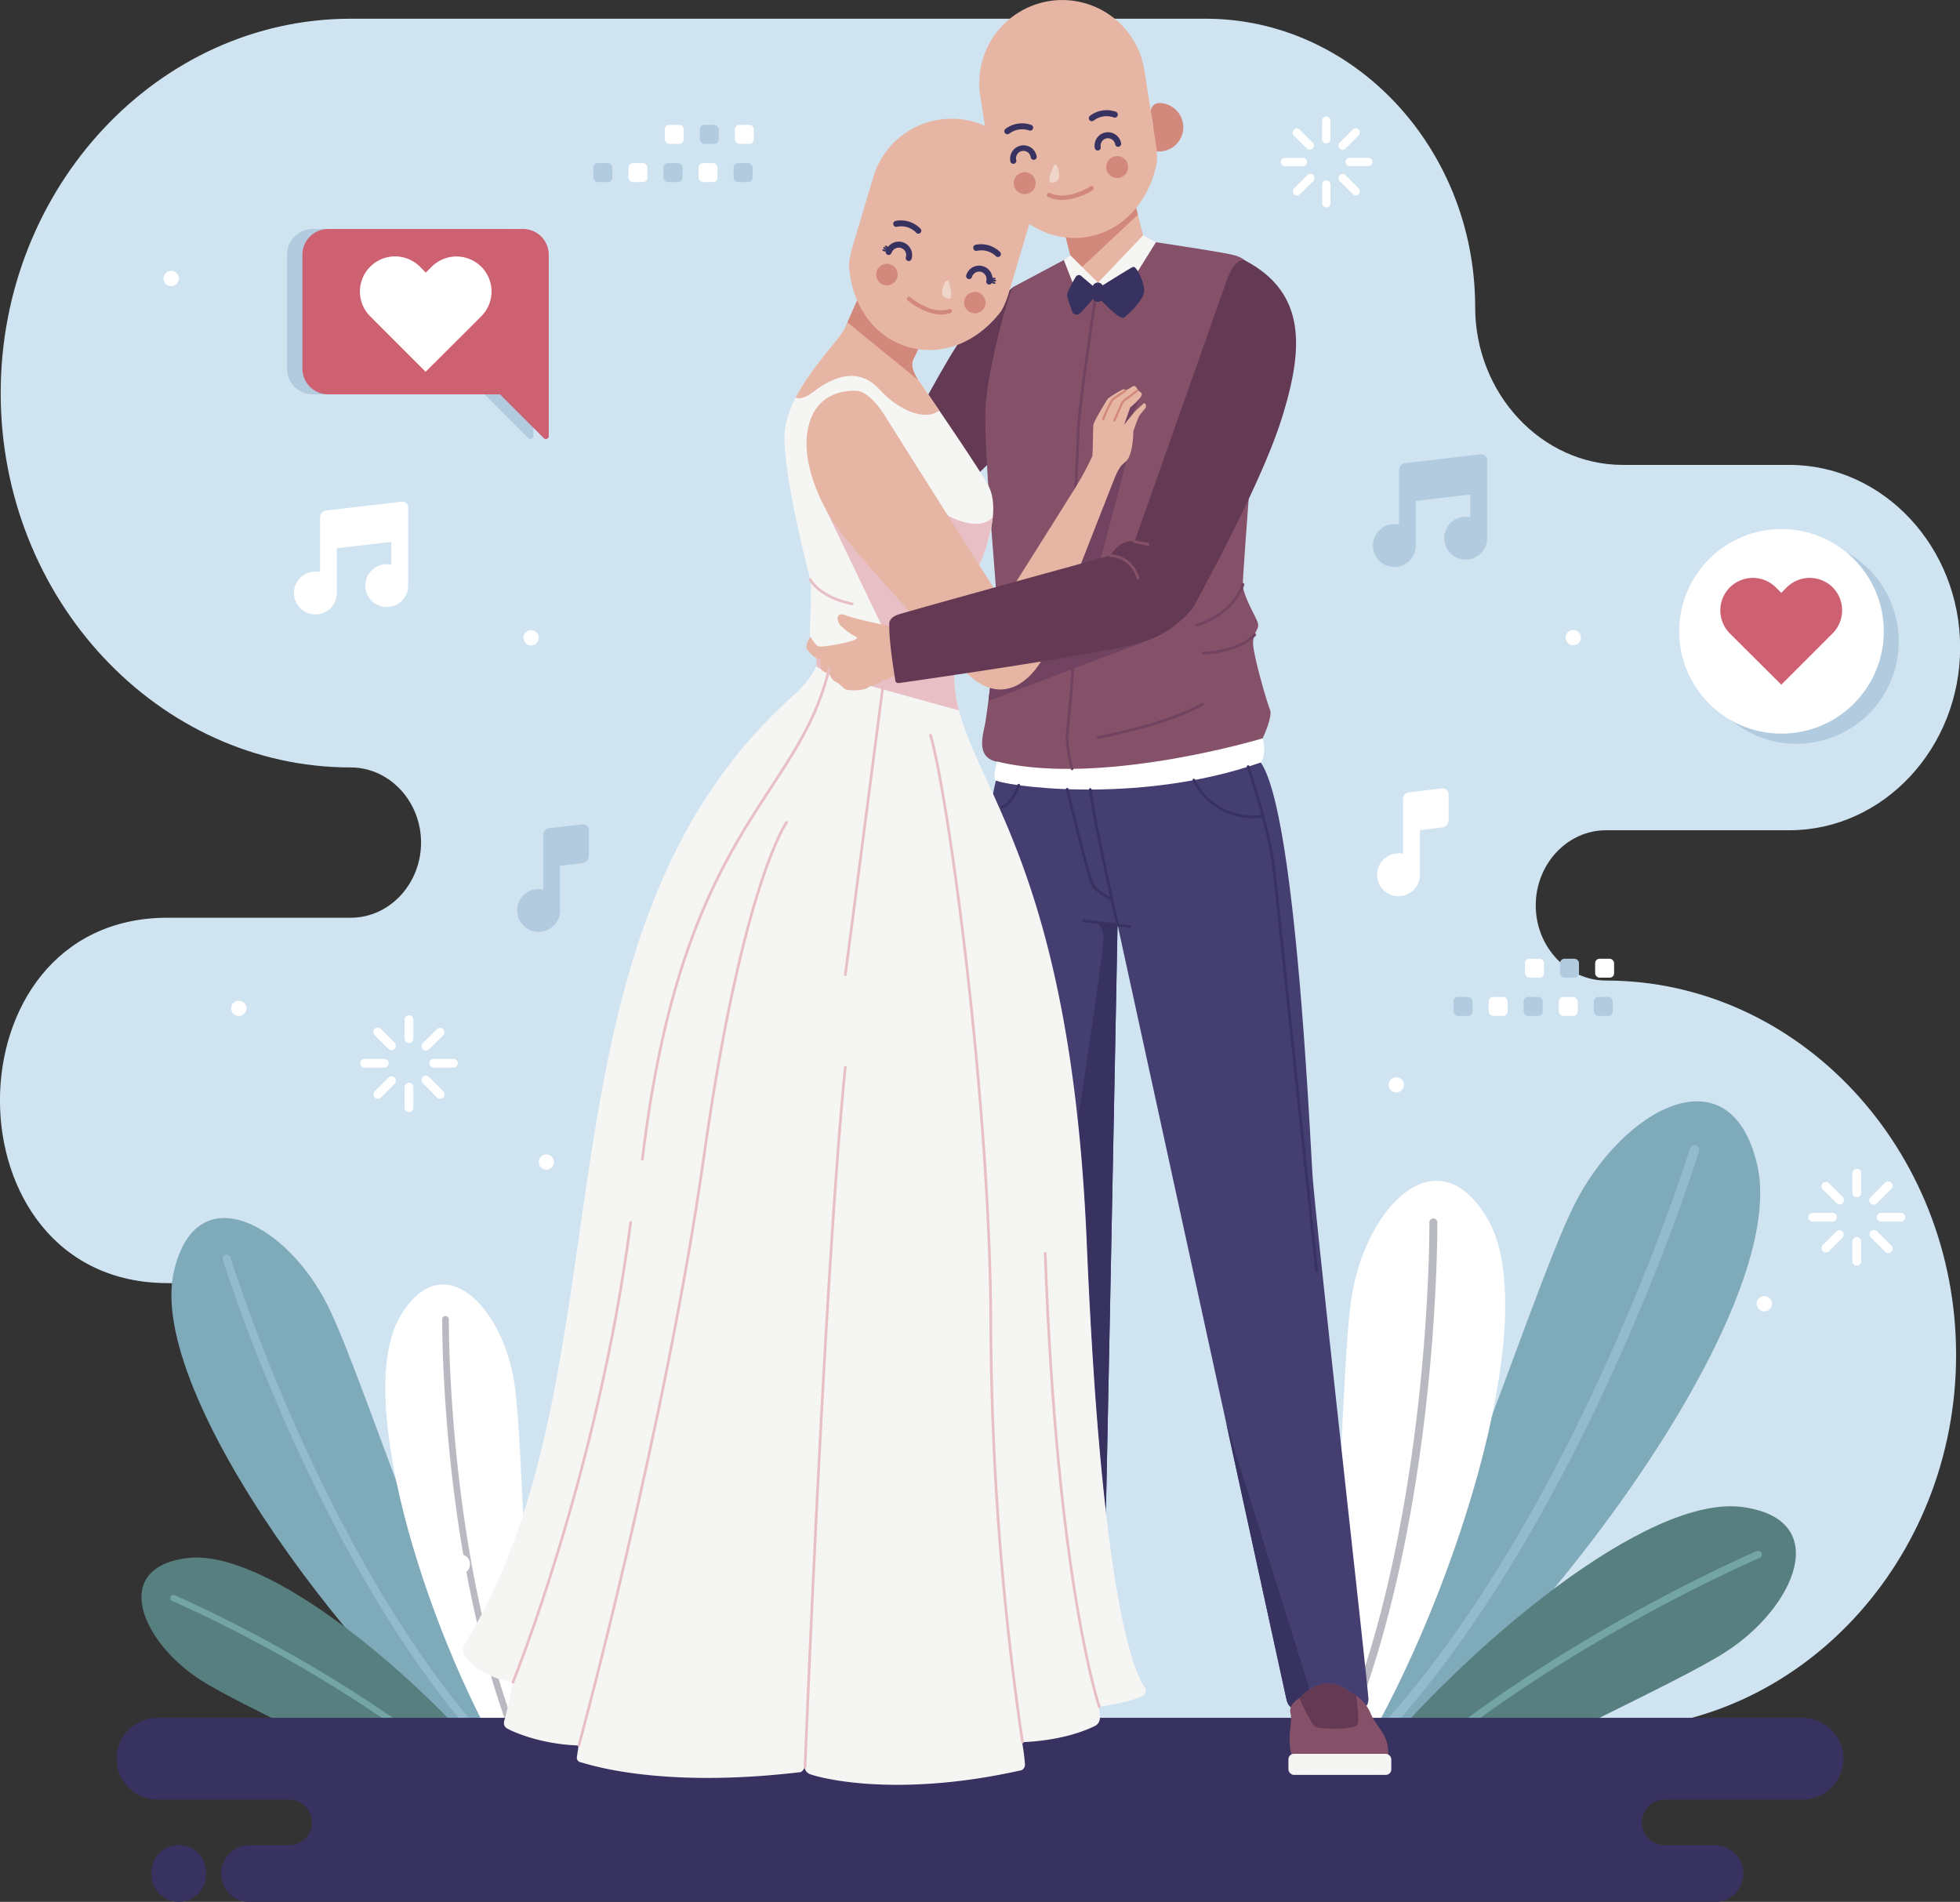 <svg id="Capa_1" data-name="Capa 1" xmlns="http://www.w3.org/2000/svg" viewBox="0 0 513.08 497.85"><rect x="0" y="0" width="513.08" height="497.85" fill="#333333" stroke="none"/><defs><style>.cls-1{fill:#cfe3f1;}.cls-1,.cls-10,.cls-11,.cls-12,.cls-13,.cls-14,.cls-15,.cls-16,.cls-17,.cls-18,.cls-19,.cls-2,.cls-21,.cls-23,.cls-25,.cls-26,.cls-27,.cls-3,.cls-4,.cls-5,.cls-6,.cls-7,.cls-8,.cls-9{fill-rule:evenodd;}.cls-2{fill:#7faaba;}.cls-3{fill:#94bbcc;}.cls-28,.cls-4{fill:#fff;}.cls-5{fill:#b9b9c1;}.cls-6{fill:#577f7f;}.cls-7{fill:#73a5a7;}.cls-8{fill:#383260;}.cls-9{fill:#643954;}.cls-10{fill:#443e71;}.cls-11{fill:#855169;}.cls-12{fill:#714360;}.cls-13,.cls-20{fill:#f5f5f4;}.cls-14{fill:#e8bfc5;}.cls-15{fill:#e6b5a3;}.cls-16{fill:#d2887a;}.cls-17,.cls-18,.cls-21,.cls-22,.cls-23,.cls-24,.cls-25{fill:none;stroke-linecap:round;stroke-linejoin:round;}.cls-17{stroke:#714360;}.cls-17,.cls-21,.cls-22,.cls-23,.cls-24,.cls-25{stroke-width:0.71px;}.cls-18{stroke:#d2887a;stroke-width:0.57px;}.cls-19{fill:#efd4c9;}.cls-21,.cls-22{stroke:#383260;}.cls-23,.cls-24{stroke:#855169;}.cls-25{stroke:#e8bfc5;}.cls-26,.cls-29{fill:#b2cbde;}.cls-27{fill:#ce6171;}</style></defs><path class="cls-1" d="M470.84,384.27c21.27,0,38.67,18.6,38.67,41.35h0c0,41.5,31.75,75.45,70.55,75.45H847.38c50.41,0,91.65-44.11,91.65-98h0c0-53.91-41.24-98-91.65-98h0c-10.12,0-18.39-8.86-18.39-19.67h0c0-10.82,8.27-19.67,18.39-19.67h48c24.59,0,44.71-21.52,44.71-47.82h0c0-26.27-20.07-47.77-44.62-47.82H851.79c-21.26,0-38.66-18.61-38.66-41.35h0c0-41.5-31.75-75.45-70.55-75.45H518.8c-50.41,0-91.65,44.1-91.65,98h0c0,53.91,41.24,98,91.65,98h0c10.11,0,18.39,8.85,18.39,19.67h0c0,10.82-8.28,19.67-18.39,19.67h-48C412.34,288.63,412.34,384.27,470.84,384.27Z" transform="translate(-426.97 -48.39)"/><path class="cls-2" d="M886.92,353.1c-7.17-30-35.37-14.35-47.92,10.85-11.9,23.9-39.33,114-62.78,144.66l7.52,4.53C827.55,482,896.09,391.51,886.92,353.1Z" transform="translate(-426.97 -48.39)"/><path class="cls-3" d="M781,511.48c58-55.73,90.62-161.32,90.73-161.68a1.24,1.24,0,1,0-2.37-.74c-.11.36-32.81,106.07-90.53,161.11Z" transform="translate(-426.97 -48.39)"/><path class="cls-4" d="M816.21,367.15c-13.29-22.09-31.79-2.49-35.42,20.76-3,19.26-2.69,81.79-9.86,117.52l9.92,6C806.15,471.29,831.9,393.22,816.21,367.15Z" transform="translate(-426.97 -48.39)"/><path class="cls-5" d="M777.23,509.22c26.62-58.83,26-140.55,26-140.85a1,1,0,0,0-2.08,0c0,.29.59,81.49-25.71,139.78Z" transform="translate(-426.97 -48.39)"/><path class="cls-6" d="M883,442.88c23.89,3.13,14,26.3-4.53,38.1-12.55,8-50.62,24.86-79.38,41.4l-15.75-9.48C811.35,478.55,858.31,439.65,883,442.88Z" transform="translate(-426.97 -48.39)"/><path class="cls-7" d="M789,516.29c40.85-37.46,97.61-61.76,97.84-61.86a1,1,0,0,1,1.27.51,1,1,0,0,1-.5,1.27c-.23.1-56.4,24.15-96.89,61.11Z" transform="translate(-426.97 -48.39)"/><path class="cls-2" d="M472.54,381c6-25.18,29.67-12,40.2,9.11,10,20,33,95.59,52.67,121.36l-6.31,3.8C522.35,489.11,464.84,413.17,472.54,381Z" transform="translate(-426.97 -48.39)"/><path class="cls-3" d="M561.42,513.82c-48.62-46.75-76-135.34-76.11-135.64a1,1,0,0,1,.68-1.3,1,1,0,0,1,1.31.68c.09.3,27.52,89,75.95,135.16Z" transform="translate(-426.97 -48.39)"/><path class="cls-4" d="M531.86,392.74c11.15-18.53,26.67-2.09,29.72,17.41,2.52,16.16,2.25,68.62,8.26,98.6l-8.32,5C540.3,480.1,518.69,414.61,531.86,392.74Z" transform="translate(-426.97 -48.39)"/><path class="cls-5" d="M564.56,511.93C542.23,462.57,542.73,394,542.73,393.76a.86.86,0,0,1,.87-.86.87.87,0,0,1,.87.87c0,.25-.5,68.36,21.57,117.27Z" transform="translate(-426.97 -48.39)"/><path class="cls-6" d="M475.83,456.27c-20.05,2.62-11.77,22.07,3.8,32,10.53,6.69,42.47,20.85,66.59,34.73l13.21-8C535.93,486.2,496.54,453.56,475.83,456.27Z" transform="translate(-426.97 -48.39)"/><path class="cls-7" d="M554.72,517.85c-34.27-31.42-81.89-51.8-82.08-51.89a.82.82,0,0,0-.65,1.5c.19.08,47.31,20.25,81.29,51.26Z" transform="translate(-426.97 -48.39)"/><path class="cls-8" d="M468.19,498.07H898.82a10.72,10.72,0,0,1,10.7,10.7h0a10.72,10.72,0,0,1-10.7,10.7H862.7a6,6,0,0,0-5.94,5.95h0a6,6,0,0,0,5.94,6h13.22a7.46,7.46,0,0,1,7.43,7.43h0a7.46,7.46,0,0,1-7.43,7.44H492.27a7.46,7.46,0,0,1-7.43-7.44h0a7.45,7.45,0,0,1,7.43-7.43h10.41a6,6,0,0,0,5.95-6h0a6,6,0,0,0-5.95-5.95H468.19a10.72,10.72,0,0,1-10.7-10.7h0a10.73,10.73,0,0,1,10.7-10.7Zm5.57,48.17a7.16,7.16,0,0,0,7.14-7.14v-.6a7.16,7.16,0,0,0-7.14-7.13h0a7.15,7.15,0,0,0-7.13,7.13v.6a7.16,7.16,0,0,0,7.13,7.14Z" transform="translate(-426.97 -48.39)"/><path class="cls-9" d="M692.31,123.43s-10,8.14-14.74,15.25-17.08,30.58-17.08,30.58l3.65,12.89,7.12,1.73L689,166.57Z" transform="translate(-426.97 -48.39)"/><path class="cls-10" d="M687.67,252.72s-4.17,17.57-4.17,33.73,13.09,207.42,13.09,207.42,0,1.68,1.44,1.68,11.06.34,16.21,0a2.15,2.15,0,0,0,1.15-1.78c.2-1.39,4.14-203.28,4.14-203.28l44.26,203s.53,2,1.73,2h18.13s1.5,0,1.54-2.31-13.85-125.45-14.62-137S766.14,261,757,248,687.67,252.72,687.67,252.72Z" transform="translate(-426.97 -48.39)"/><path class="cls-8" d="M747.92,420.71l15.87,72.77s.53,2,1.73,2h5.8Z" transform="translate(-426.97 -48.39)"/><path class="cls-4" d="M688,247.74s-1.13,3.55-.55,4.8,36.7,7,69.61-4.57c0,0,1.55-1.83.44-6.3s-51-3.9-51-3.9Z" transform="translate(-426.97 -48.39)"/><path class="cls-11" d="M688,247.74c27.41,6.64,69.5-6.07,69.5-6.07s2.69-5.68,1.92-7.51S755,219.83,755,216.75s1.92-3.66,1.15-5.58-3.84-7.12-3.84-9.81S755,163.65,755,163.65c-11.93-15.4-1.92-46.95-1.92-46.95a7.82,7.82,0,0,0-3.18-1.54c-2.31-.68-20.38-3.37-20.38-3.37l-24.1,4.69-13.15,7c-1.06.58-6.73,21.36-7.31,31.37s2.69,45.21,2.69,47.52-2.11,4.43-1.73,5.58,1.16,2.31,1.54,3.66-1.34,18.3-2.5,25.59c-.49,3.1-2.75,9.12,2.62,10.51Z" transform="translate(-426.97 -48.39)"/><path class="cls-12" d="M687.09,219.44c-.36,3.86-.86,8.5-1.35,12.44l40.48-15.38,1.48-9.73L689,212.35Z" transform="translate(-426.97 -48.39)"/><polygon class="cls-12" points="294.06 104.89 298.52 104.04 296.08 109.56 294.86 120.7 287.28 149.63 277.27 154.44 294.06 104.89"/><path class="cls-13" d="M640.65,222.71s-1.28,3.55-6,7.74c-71.6,64-41.24,176-86.26,248.67,0,0-.57,1.73.19,2.62s3.52,5.44,12.64,7c0,0-1,5.84-2.24,10.07a1.74,1.74,0,0,0,.47,1.88c.9.64,8.43,4.28,19,4.62l-.47,3a1.22,1.22,0,0,0,1,1.4c1.21.21,19.8,7.06,57.61,2.57a2.06,2.06,0,0,0,1-1.36,2.22,2.22,0,0,0,1.12,1.77c1.07.59,21.27,6.79,55.66-.9a1.57,1.57,0,0,0,.91-1.48,52,52,0,0,0-.76-5.88s10.79-.1,19.21-4.3a2.41,2.41,0,0,0,1.17-2,14.91,14.91,0,0,0-.29-2.94s7.93-1,11.78-3a1.91,1.91,0,0,0,.5-1.61c-.11-1.07-10.83-7.75-15.43-116.71S676.08,251.28,676.77,224l-1.88-2.94-29.95-.22Z" transform="translate(-426.97 -48.39)"/><path class="cls-14" d="M678,234.35A36.74,36.74,0,0,1,676.77,224l-1.88-2.94L658.53,221l-5.67,6.41Z" transform="translate(-426.97 -48.39)"/><path class="cls-14" d="M641.26,217.61s-.82,3.66-.53,5.1,13.57,4.91,24.25,4.52,10.24-2,10.38-2.65,0-4.66,0-4.66Z" transform="translate(-426.97 -48.39)"/><path class="cls-13" d="M648.06,134.37c-1.83,4.06-16.13,16.86-15.75,29.17s6.16,33.87,6.74,36.56-.29,13.37,0,14.82,2.21,2.69,2.21,2.69c16.16,5.19,34.15,2.31,34.15,2.31a3.28,3.28,0,0,0,1.35-3c-.1-2.12.77-8.09,5.58-18.47s5.77-18.28,3.39-22.87-17.92-27.07-17.92-27.07-2.87-3.52-1.81-5.88Z" transform="translate(-426.97 -48.39)"/><path class="cls-14" d="M682.15,198.87l.19-.4a47.38,47.38,0,0,0,4.53-14.75s-2.93,4.61-12.9-.95-23.72.14-23.72.14l-7-1L660,216.75s14.5-5,14.5-6.13C674.5,210.1,678.15,204.67,682.15,198.87Z" transform="translate(-426.97 -48.39)"/><path class="cls-15" d="M648.06,134.37c-1.27,2.83-8.61,9.91-12.81,18.11,1,.4,2.46.13,4.66-1.55,6.83-5.19,12.7-5.67,17.41-.48s11.69,8.32,15.51,5.41c-2.84-4.18-5-7.33-5-7.33s-2.87-3.52-1.81-5.88Z" transform="translate(-426.97 -48.39)"/><path class="cls-16" d="M667.36,147.91c-.76-1.11-2.14-3.5-1.36-5.26l-11.72-5.41Z" transform="translate(-426.97 -48.39)"/><path class="cls-17" d="M714,124.42s-4.81,31.75-4.81,37.33-1.54,23.66-1,42.14-1.92,35.21-1.92,37.9a43.58,43.58,0,0,0,1.35,7.86" transform="translate(-426.97 -48.39)"/><path class="cls-15" d="M708.75,175.62a84.19,84.19,0,0,0,4.14-7.74c.17-.37.19-7.45.31-8.33s3.45-6.35,3.8-6.83a30.18,30.18,0,0,1,3.9-2.39c.25-.17.76.29.76.29s1.87-1.08,2-1.18,1,.18,1.12,1.15c0,0,.86.36,1.05.84s-.45,1.46-3,3.63l-1.59,4.51s2.6-3.24,2.85-3.51,2.22-2,2.35-2.15.89.65.31,1.37-1.51,1.88-1.51,1.88a40.71,40.71,0,0,0-1.59,4.14c0,.37,0,5-1.49,7.37-.28.45-1.13,1-1.73,1.72-1.73,2.14-4.59,10.43-4.59,10.43Z" transform="translate(-426.97 -48.39)"/><path class="cls-18" d="M721.66,150.62s-2.69,1.78-3.08,2.09a3.41,3.41,0,0,0-.75.86,46.8,46.8,0,0,0-2.08,4.57" transform="translate(-426.97 -48.39)"/><path class="cls-18" d="M724.77,150.59l-3.29,2.46a2.83,2.83,0,0,0-.79.88c-.22.45-2,4.54-2,4.54" transform="translate(-426.97 -48.39)"/><path class="cls-15" d="M679.55,224.05s-29.44-31-34.83-39.64-8.66-19.43-5.19-27.13,12.12-6.54,12.12-6.54,3.08.19,7.12,6.73,30.78,48.68,30.78,48.68l23.1-36.72,6.7,2.54-17.72,45.24C697.84,226.88,689,234.07,679.55,224.05Z" transform="translate(-426.97 -48.39)"/><path class="cls-15" d="M668.82,112.27h0a9.92,9.92,0,0,0-13.07,5l-7.18,16a9.91,9.91,0,0,0,5,13.06h0a9.9,9.9,0,0,0,13.06-5l7.19-16A9.91,9.91,0,0,0,668.82,112.27Z" transform="translate(-426.97 -48.39)"/><path class="cls-16" d="M652.7,124.05l-3.91,8.71,15,12.23a9.73,9.73,0,0,0,2.83-3.66l6.58-14.65c-7-2.65-17.39-5.91-17.39-5.91Z" transform="translate(-426.97 -48.39)"/><path class="cls-15" d="M710,86.22h0a9.9,9.9,0,0,0-7.15,12l4.3,17a9.92,9.92,0,0,0,12,7.16h0a9.93,9.93,0,0,0,7.15-12l-4.31-17A9.9,9.9,0,0,0,710,86.22Z" transform="translate(-426.97 -48.39)"/><path class="cls-16" d="M703.73,101.76l3.41,13.46a9.76,9.76,0,0,0,2.08,4l15.62-14.62-.6-2.36L707.12,99Z" transform="translate(-426.97 -48.39)"/><path class="cls-15" d="M682.13,80.35A21.38,21.38,0,0,0,655.6,94.68l-4.47,15-1.08,3.6a21.58,21.58,0,0,0-.84,4.64c1.6,22.74,26.06,30,39.86,11.9a21.8,21.8,0,0,0,1.85-4.34l1.07-3.6,4.47-15A21.37,21.37,0,0,0,682.13,80.35Z" transform="translate(-426.97 -48.39)"/><path class="cls-16" d="M683,124.93a2.8,2.8,0,1,0,1.82,3.52A2.81,2.81,0,0,0,683,124.93Z" transform="translate(-426.97 -48.39)"/><path class="cls-16" d="M660,117.59a2.81,2.81,0,1,0,1.82,3.53A2.81,2.81,0,0,0,660,117.59Z" transform="translate(-426.97 -48.39)"/><path class="cls-8" d="M661.71,107.76a.78.78,0,0,1-.27-1.54,7.09,7.09,0,0,1,6.39,1.94.78.78,0,1,1-1.15,1A5.52,5.52,0,0,0,661.71,107.76Z" transform="translate(-426.97 -48.39)"/><path class="cls-8" d="M685.15,122a2,2,0,0,0-1.31-2.43,2,2,0,0,0-1.49.16,2,2,0,0,0-.94,1.16.78.78,0,0,1-1.5-.45,3.51,3.51,0,0,1,4.38-2.36,3.51,3.51,0,0,1,2.49,3,.57.57,0,0,0,.48,0,.22.22,0,0,1,.29.13.23.23,0,0,1-.13.29,1,1,0,0,1-.63,0v0a1.08,1.08,0,0,0,.67.13.22.22,0,0,1,.26.18.23.23,0,0,1-.19.26,1.47,1.47,0,0,1-.8-.1h0a1.39,1.39,0,0,0,.65.29.22.22,0,0,1-.08.44,1.64,1.64,0,0,1-.69-.27.77.77,0,0,1-.93.42A.78.78,0,0,1,685.15,122Z" transform="translate(-426.97 -48.39)"/><path class="cls-8" d="M687.78,115.54a5.53,5.53,0,0,0-5-1.51.78.78,0,0,1-1-.56.79.79,0,0,1,.56-1,7.11,7.11,0,0,1,6.41,1.88.79.79,0,0,1,0,1.1A.78.78,0,0,1,687.78,115.54Z" transform="translate(-426.97 -48.39)"/><path class="cls-8" d="M660.36,114.6a2,2,0,0,1,2.43-1.31,2,2,0,0,1,1.16.94,1.93,1.93,0,0,1,.15,1.49.78.78,0,1,0,1.5.44,3.46,3.46,0,0,0-.28-2.67,3.5,3.5,0,0,0-4.76-1.42,3.36,3.36,0,0,0-1.08.9.63.63,0,0,1-.43-.22.22.22,0,0,0-.36.26,1,1,0,0,0,.52.36h0a1,1,0,0,1-.63-.26.23.23,0,0,0-.32,0,.22.22,0,0,0,0,.31,1.42,1.42,0,0,0,.72.35h0a1.51,1.51,0,0,1-.7-.11.22.22,0,0,0-.29.11.22.22,0,0,0,.12.3,1.79,1.79,0,0,0,.72.15.78.78,0,0,0,1.52.34Z" transform="translate(-426.97 -48.39)"/><path class="cls-19" d="M675.27,121.92s1,3,.65,4.17-2.18,0-2.36-.72S674.24,121.11,675.27,121.92Z" transform="translate(-426.97 -48.39)"/><path class="cls-16" d="M664.53,127a.55.55,0,0,1,0-.78.54.54,0,0,1,.78,0s5.41,4.69,10.13,3.08a.55.55,0,0,1,.7.34.56.56,0,0,1-.34.71C670.42,132.13,664.55,127,664.53,127Z" transform="translate(-426.97 -48.39)"/><path class="cls-16" d="M730.21,75.37h.48a6.34,6.34,0,1,1-5,2.07c.13,1.88.78,4.12,3.17,4l-.62-3.61A2.18,2.18,0,0,1,730.21,75.37Z" transform="translate(-426.97 -48.39)"/><path class="cls-15" d="M701.75,48.65a21.76,21.76,0,0,1,24.78,18.14L729,82.52l.58,3.78a21.67,21.67,0,0,1,.2,4.81c-4.76,22.72-30.46,26.69-41.86,6.47A21.36,21.36,0,0,1,686.63,93L686,89.16l-2.43-15.73A21.77,21.77,0,0,1,701.75,48.65Z" transform="translate(-426.97 -48.39)"/><path class="cls-16" d="M694.72,93.51a2.86,2.86,0,1,1-2.33,3.31A2.85,2.85,0,0,1,694.72,93.51Z" transform="translate(-426.97 -48.39)"/><path class="cls-16" d="M718.92,89.3a2.86,2.86,0,1,1-2.32,3.3A2.85,2.85,0,0,1,718.92,89.3Z" transform="translate(-426.97 -48.39)"/><path class="cls-8" d="M718.55,79.14a.79.79,0,0,0,.49-1.51,7.21,7.21,0,0,0-6.72,1.06.79.79,0,1,0,1,1.22A5.62,5.62,0,0,1,718.55,79.14Z" transform="translate(-426.97 -48.39)"/><path class="cls-8" d="M691.17,83.37a5.61,5.61,0,0,1,5.21-.83.81.81,0,0,0,1-.44.79.79,0,0,0-.44-1,7.23,7.23,0,0,0-6.73,1,.79.79,0,0,0,.92,1.29Z" transform="translate(-426.97 -48.39)"/><path class="cls-19" d="M702.9,91.55s-1.39,2.93-1.23,4.11,2.2.31,2.48-.4S704.06,90.87,702.9,91.55Z" transform="translate(-426.97 -48.39)"/><path class="cls-16" d="M713,98.18a.57.57,0,1,0-.62-1s-6.1,4-10.64,1.7a.57.57,0,0,0-.51,1C706.39,102.52,713,98.19,713,98.18Z" transform="translate(-426.97 -48.39)"/><path class="cls-8" d="M715.1,86.86a.78.78,0,0,1-.63.91.77.77,0,0,1-.91-.63,3.51,3.51,0,0,1,2.81-4.08,3.52,3.52,0,0,1,4.08,2.82.8.8,0,0,1-.64.92.78.78,0,0,1-.91-.64,2,2,0,0,0-.8-1.24,2,2,0,0,0-1.45-.31,2,2,0,0,0-1.24.8A2,2,0,0,0,715.1,86.86Z" transform="translate(-426.97 -48.39)"/><path class="cls-8" d="M693,90.28a.79.79,0,1,1-1.55.28,3.49,3.49,0,0,1,.56-2.62,3.53,3.53,0,0,1,2.26-1.45,3.49,3.49,0,0,1,2.62.56,3.53,3.53,0,0,1,1.45,2.26.78.78,0,0,1-.63.91.79.79,0,0,1-.92-.63,1.93,1.93,0,1,0-3.79.69Z" transform="translate(-426.97 -48.39)"/><path class="cls-13" d="M726.2,110l3.36,1.81-8.72,14a1.05,1.05,0,0,1-1,.45c-.62-.07-5.43-3.87-5.43-3.87Z" transform="translate(-426.97 -48.39)"/><path class="cls-13" d="M714.44,122.41l-7.3-7.19-1.68,1.26,3.54,9.09a.8.8,0,0,0,1,.26A46.46,46.46,0,0,0,714.44,122.41Z" transform="translate(-426.97 -48.39)"/><path class="cls-11" d="M767.37,492.8s5.81-7.23,12.91-1.48a10.51,10.51,0,0,1,5.33,5.23c1.45,3.66,4.2,5.31,4.68,9.32s-.64,7.14-5.73,7.14h-8.23c-3.63,0-9,.61-10.9-4.27s0-9.32-.64-11.84S767.37,492.8,767.37,492.8Z" transform="translate(-426.97 -48.39)"/><path class="cls-9" d="M767.37,492.8s5.81-7.23,12.91-1.48a10.08,10.08,0,0,1,1.71.95c.41,3.17.75,6.55.44,7.41-.61,1.72-9.79,1.35-11.08.74-1-.46-3.17-5.14-4.22-7.49Z" transform="translate(-426.97 -48.39)"/><rect class="cls-20" x="337.28" y="459.1" width="26.93" height="5.52" rx="1.43"/><path class="cls-15" d="M660.06,212.34s-9.11-1.85-11.68-2.87-2.51,1.28-1.44,2.61a17.39,17.39,0,0,0,4.1,3c.55.33.23.66-1.39,1.18s-7.4,1.64-8.39,1.33-1.75-2.11-2.16-2.48c0,0-1.48,2.18-.9,3.16s2.26,2.64,3.62,2.85c0,0-.23,2.22.35,2.74a7.47,7.47,0,0,0,1.94,1,4.3,4.3,0,0,0,1,1.6,7.45,7.45,0,0,0,1.4.85s1.22,1.14,1.75,1.51,5,.55,6.26-.66c.19-.19,5-1.73,7.28-3.34a6.87,6.87,0,0,0,1.59-1.95c1.93-3.93-1.69-10.09-1.69-10.09Z" transform="translate(-426.97 -48.39)"/><path class="cls-9" d="M753.12,116.7c16,8.58,15,23.21,9.42,41.09-3.48,11.12-11.53,28.07-23.24,49.67a28,28,0,0,1-13.08,9c-8.66,2.89-64,10.75-64,10.75s-.82,0-.87-.62-1.77-10.18-1.58-15.09c0,0,0-1.35,2-2.12s55.87-15.57,55.87-15.57,2.5-4.43,6.35-3.66L747.67,123S750,115.17,753.12,116.7Z" transform="translate(-426.97 -48.39)"/><path class="cls-8" d="M714.8,123.6s7.93-5,8.77-5.34,2.74,3.48,2.94,6-4.37,6.55-5.24,7.24-4.07-2.35-6.83-5.31Z" transform="translate(-426.97 -48.39)"/><path class="cls-8" d="M713.47,123.58l-3.65-3.1a1,1,0,0,0-1.19.3,37.47,37.47,0,0,0-1.91,3.54,3.21,3.21,0,0,0-.37,1.78c.17.76,1.4,4.12,1.4,4.12a1.49,1.49,0,0,0,1.45.51c.79-.26,4.36-4.65,4.36-4.65Z" transform="translate(-426.97 -48.39)"/><path class="cls-8" d="M714.36,122.35h0a1.43,1.43,0,0,1,1.42,1.42V126a1.43,1.43,0,0,1-1.42,1.42h0a1.43,1.43,0,0,1-1.42-1.42v-2.22A1.43,1.43,0,0,1,714.36,122.35Z" transform="translate(-426.97 -48.39)"/><path class="cls-21" d="M712.38,255.06c.77,7.45,7.15,35.43,7.15,35.43" transform="translate(-426.97 -48.39)"/><path class="cls-21" d="M706.33,255S711.9,278,713,280s5.09,3.85,5.09,3.85" transform="translate(-426.97 -48.39)"/><path class="cls-21" d="M693.65,253.94s-1.72,5-4.36,5.75" transform="translate(-426.97 -48.39)"/><path class="cls-21" d="M739.49,252.59a17.08,17.08,0,0,0,18.1,9.41" transform="translate(-426.97 -48.39)"/><path class="cls-21" d="M753.7,249.07s5.72,17,6.78,27,11.16,105,11.16,105" transform="translate(-426.97 -48.39)"/><line class="cls-22" x1="295.8" y1="242.56" x2="283.68" y2="241.02"/><path class="cls-8" d="M715.84,293.45c.17,2.37-3.61,27.79-6.65,47.73,1.06,9.81,1.88,20.64,2.38,32.61,1.29,30.45,3,52.9,4.92,69.49,1.22-59.39,3-150.27,3-152.74l-5.46-.69A5.28,5.28,0,0,1,715.84,293.45Z" transform="translate(-426.97 -48.39)"/><path class="cls-17" d="M752.35,201.36s-1.88,7.34-12.08,10.7" transform="translate(-426.97 -48.39)"/><path class="cls-17" d="M755.43,214.55s-3.42,4.34-13.52,4.83" transform="translate(-426.97 -48.39)"/><path class="cls-17" d="M714.39,241.41s17.51-3.08,27.32-8.66" transform="translate(-426.97 -48.39)"/><path class="cls-23" d="M717.65,193.85s5.4-.16,7.23,5.9" transform="translate(-426.97 -48.39)"/><line class="cls-24" x1="297.04" y1="141.8" x2="300.56" y2="142.51"/><path class="cls-25" d="M644,223.51c-8.17,34.34-38.46,41.29-48.87,128.34" transform="translate(-426.97 -48.39)"/><path class="cls-25" d="M561.26,488.73s22.33-54.91,30.8-120.33" transform="translate(-426.97 -48.39)"/><path class="cls-25" d="M578.51,505.3s22.78-83.8,32.79-154.6,21.55-87,21.55-87" transform="translate(-426.97 -48.39)"/><path class="cls-25" d="M637.7,510.89s5.15-130,10.54-183.09" transform="translate(-426.97 -48.39)"/><path class="cls-25" d="M658.26,226.67s-6.56,50.72-10,76.89" transform="translate(-426.97 -48.39)"/><path class="cls-25" d="M694.63,504.4a770.53,770.53,0,0,1-8.29-108.87c-.07-58.15-11.16-138.92-15.78-154.7" transform="translate(-426.97 -48.39)"/><path class="cls-25" d="M714.72,495.12s-11.07-32.44-14.14-118.64" transform="translate(-426.97 -48.39)"/><path class="cls-25" d="M639.05,200.1s2.26,4.55,11,6.38" transform="translate(-426.97 -48.39)"/><path class="cls-26" d="M508.85,108.33h51a6.76,6.76,0,0,1,6.74,6.74v47.5a.76.76,0,0,1-1.29.53l-11.47-11.48h-45a6.75,6.75,0,0,1-6.73-6.73V115.07A6.75,6.75,0,0,1,508.85,108.33Z" transform="translate(-426.97 -48.39)"/><path class="cls-4" d="M911.88,355.5a1.15,1.15,0,0,1,2.3,0v5.15a1.15,1.15,0,0,1-2.3,0V355.5Zm-7.81,4.18a1.15,1.15,0,0,1,1.62-1.62l3.65,3.65a1.16,1.16,0,0,1,0,1.62,1.14,1.14,0,0,1-1.62,0l-3.65-3.65Zm-2.57,8.49a1.15,1.15,0,0,1,0-2.3h5.16a1.15,1.15,0,0,1,0,2.3Zm4.19,7.81a1.15,1.15,0,0,1-1.62-1.62l3.65-3.65a1.15,1.15,0,0,1,1.62,1.62L905.69,376Zm8.49,2.56a1.15,1.15,0,0,1-2.3,0v-5.15a1.15,1.15,0,0,1,2.3,0v5.15Zm7.81-4.18a1.15,1.15,0,1,1-1.62,1.62l-3.65-3.65a1.14,1.14,0,0,1,0-1.62,1.16,1.16,0,0,1,1.62,0l3.65,3.65Zm2.56-8.49a1.15,1.15,0,1,1,0,2.3H919.4a1.15,1.15,0,1,1,0-2.3Zm-4.18-7.81a1.15,1.15,0,1,1,1.62,1.62l-3.65,3.65a1.15,1.15,0,1,1-1.62-1.62Z" transform="translate(-426.97 -48.39)"/><path class="cls-26" d="M897.24,243.1a26.78,26.78,0,1,0-26.78-26.78A26.83,26.83,0,0,0,897.24,243.1Z" transform="translate(-426.97 -48.39)"/><path class="cls-26" d="M792,185.58a5.39,5.39,0,0,1,1.07.11l.13,0V171.38a1.8,1.8,0,0,1,1.55-1.75l19.83-2.31h.19a1.5,1.5,0,0,1,1,.38,1.55,1.55,0,0,1,.5,1,1.15,1.15,0,0,1,0,.18v20.39a5.61,5.61,0,1,1-5.61-5.61,5.29,5.29,0,0,1,1.06.11l.13,0v-5.93l-14.25,1.66v11.71a5.61,5.61,0,1,1-5.62-5.61Z" transform="translate(-426.97 -48.39)"/><path class="cls-4" d="M509.57,198a6.14,6.14,0,0,1,1.06.1l.13,0V183.78a1.76,1.76,0,0,1,.46-1.16,1.74,1.74,0,0,1,1.1-.59l19.83-2.31.18,0a1.54,1.54,0,0,1,1,.39,1.49,1.49,0,0,1,.49,1,1.37,1.37,0,0,1,0,.19v20.39a5.61,5.61,0,1,1-5.61-5.61,6.34,6.34,0,0,1,1.06.1l.13,0v-5.93l-14.26,1.66v11.71a5.61,5.61,0,1,1-5.61-5.61Z" transform="translate(-426.97 -48.39)"/><path class="cls-4" d="M793.06,271.73a5.36,5.36,0,0,1,1.06.1l.13,0V257.53a1.77,1.77,0,0,1,1.56-1.75l8.7-1h.18a1.49,1.49,0,0,1,1,.39,1.47,1.47,0,0,1,.49,1,1.37,1.37,0,0,1,0,.19v6.34A2.06,2.06,0,0,1,804.5,265l-2.7.32-3.13.36v11.71a5.61,5.61,0,1,1-5.61-5.61Z" transform="translate(-426.97 -48.39)"/><path class="cls-26" d="M568,281.13a5.37,5.37,0,0,1,1.06.11l.13,0V266.93a1.79,1.79,0,0,1,1.56-1.75l8.7-1h.18a1.54,1.54,0,0,1,1,.39,1.49,1.49,0,0,1,.49,1,1.28,1.28,0,0,1,0,.19V272c0,2.18-1.71,2.33-1.71,2.33l-2.7.31-3.13.37v11.7a5.61,5.61,0,1,1-5.61-5.61Z" transform="translate(-426.97 -48.39)"/><path class="cls-27" d="M512.89,108.33h51a6.75,6.75,0,0,1,6.73,6.74v47.5a.74.74,0,0,1-.47.69.72.72,0,0,1-.81-.16l-11.48-11.48h-45a6.75,6.75,0,0,1-6.73-6.73V115.07A6.75,6.75,0,0,1,512.89,108.33Z" transform="translate(-426.97 -48.39)"/><path class="cls-4" d="M523.89,118.2h0a9.19,9.19,0,0,1,13,0l1.55,1.56,1.55-1.56a9.19,9.19,0,0,1,12.95,0h0a9.17,9.17,0,0,1,0,13l-1.55,1.56-13,12.95-12.95-12.95-1.55-1.56A9.17,9.17,0,0,1,523.89,118.2Z" transform="translate(-426.97 -48.39)"/><circle class="cls-28" cx="466.35" cy="165.27" r="26.78"/><path class="cls-27" d="M879.82,202.13h0a8.55,8.55,0,0,1,12,0l1.45,1.45,1.44-1.45a8.55,8.55,0,0,1,12,0h0a8.55,8.55,0,0,1,0,12.05l-1.44,1.45-12,12-12.05-12-1.45-1.45A8.55,8.55,0,0,1,879.82,202.13Z" transform="translate(-426.97 -48.39)"/><path class="cls-4" d="M532.89,315.2a1.15,1.15,0,0,1,2.29,0v5.16a1.15,1.15,0,0,1-2.29,0V315.2Zm-7.82,4.19a1.15,1.15,0,1,1,1.63-1.62l3.64,3.64a1.15,1.15,0,0,1-1.62,1.62l-3.65-3.64Zm-2.56,8.48a1.15,1.15,0,1,1,0-2.29h5.16a1.15,1.15,0,0,1,0,2.29Zm4.19,7.82a1.15,1.15,0,1,1-1.63-1.63l3.65-3.64a1.15,1.15,0,0,1,1.62,1.62l-3.64,3.65Zm8.48,2.56a1.15,1.15,0,1,1-2.29,0V333.1a1.15,1.15,0,1,1,2.29,0v5.15Zm7.82-4.19a1.15,1.15,0,0,1-1.63,1.63L537.73,332a1.15,1.15,0,1,1,1.62-1.62l3.65,3.64Zm2.56-8.48a1.15,1.15,0,1,1,0,2.29H540.4a1.15,1.15,0,0,1,0-2.29Zm-4.19-7.81a1.15,1.15,0,0,1,1.63,1.62L539.35,323a1.15,1.15,0,1,1-1.62-1.62Z" transform="translate(-426.97 -48.39)"/><path class="cls-4" d="M773.06,79.88a1.09,1.09,0,0,1,2.17,0v4.87a1.09,1.09,0,1,1-2.17,0V79.88Zm-7.38,4a1.1,1.1,0,0,1,0-1.54,1.09,1.09,0,0,1,1.53,0l3.45,3.45a1.09,1.09,0,0,1-1.54,1.53l-3.44-3.44Zm-2.43,8a1.09,1.09,0,0,1,0-2.17h4.88a1.09,1.09,0,0,1,0,2.17Zm4,7.38a1.07,1.07,0,0,1-1.53,0,1.09,1.09,0,0,1,0-1.53l3.44-3.44a1.09,1.09,0,1,1,1.54,1.53l-3.45,3.44Zm8,2.43a1.09,1.09,0,0,1-2.17,0V96.8a1.09,1.09,0,1,1,2.17,0v4.87Zm7.39-4a1.09,1.09,0,0,1,0,1.53,1.07,1.07,0,0,1-1.53,0l-3.45-3.44a1.09,1.09,0,0,1,0-1.53,1.07,1.07,0,0,1,1.53,0l3.45,3.44Zm2.42-8a1.09,1.09,0,1,1,0,2.17h-4.87a1.09,1.09,0,0,1,0-2.17Zm-3.95-7.39a1.09,1.09,0,0,1,1.53,0,1.1,1.1,0,0,1,0,1.54l-3.45,3.44a1.07,1.07,0,0,1-1.53,0,1.09,1.09,0,0,1,0-1.53Z" transform="translate(-426.97 -48.39)"/><rect class="cls-29" x="155.33" y="42.7" width="4.96" height="4.96" rx="1.16"/><rect class="cls-28" x="164.51" y="42.7" width="4.96" height="4.96" rx="1.16"/><rect class="cls-29" x="173.69" y="42.7" width="4.96" height="4.96" rx="1.16"/><rect class="cls-28" x="182.87" y="42.7" width="4.96" height="4.96" rx="1.16"/><rect class="cls-29" x="192.05" y="42.7" width="4.96" height="4.96" rx="1.16"/><rect class="cls-28" x="174.02" y="32.69" width="4.96" height="4.96" rx="1.16"/><rect class="cls-29" x="183.2" y="32.69" width="4.96" height="4.96" rx="1.16"/><rect class="cls-28" x="192.38" y="32.69" width="4.96" height="4.96" rx="1.16"/><rect class="cls-29" x="380.51" y="260.98" width="4.96" height="4.96" rx="1.16"/><rect class="cls-28" x="389.69" y="260.98" width="4.96" height="4.96" rx="1.16"/><rect class="cls-29" x="398.87" y="260.98" width="4.96" height="4.96" rx="1.16"/><rect class="cls-28" x="408.05" y="260.98" width="4.96" height="4.96" rx="1.16"/><rect class="cls-29" x="417.23" y="260.98" width="4.96" height="4.96" rx="1.16"/><rect class="cls-28" x="399.2" y="250.97" width="4.96" height="4.96" rx="1.16"/><rect class="cls-29" x="408.38" y="250.97" width="4.96" height="4.96" rx="1.16"/><rect class="cls-28" x="417.57" y="250.97" width="4.96" height="4.96" rx="1.16"/><path class="cls-4" d="M471.77,123.3a2,2,0,1,0-2-2A2,2,0,0,0,471.77,123.3Z" transform="translate(-426.97 -48.39)"/><path class="cls-4" d="M566,217.35a2,2,0,1,0-2-2A2,2,0,0,0,566,217.35Z" transform="translate(-426.97 -48.39)"/><path class="cls-4" d="M838.82,217.3a2,2,0,1,0-2-2A2,2,0,0,0,838.82,217.3Z" transform="translate(-426.97 -48.39)"/><path class="cls-4" d="M792.48,334.37a2,2,0,1,0-2-2A2,2,0,0,0,792.48,334.37Z" transform="translate(-426.97 -48.39)"/><path class="cls-4" d="M489.5,314.35a2,2,0,1,0-2-2A2,2,0,0,0,489.5,314.35Z" transform="translate(-426.97 -48.39)"/><path class="cls-4" d="M570,354.59a2,2,0,1,0-2-2A2,2,0,0,0,570,354.59Z" transform="translate(-426.97 -48.39)"/><path class="cls-4" d="M888.82,391.68a2,2,0,1,0-2-2A2,2,0,0,0,888.82,391.68Z" transform="translate(-426.97 -48.39)"/><path class="cls-28" d="M547.58,460.34c3.22,0,3.22-5,0-5s-3.22,5,0,5Z" transform="translate(-426.97 -48.39)"/></svg>